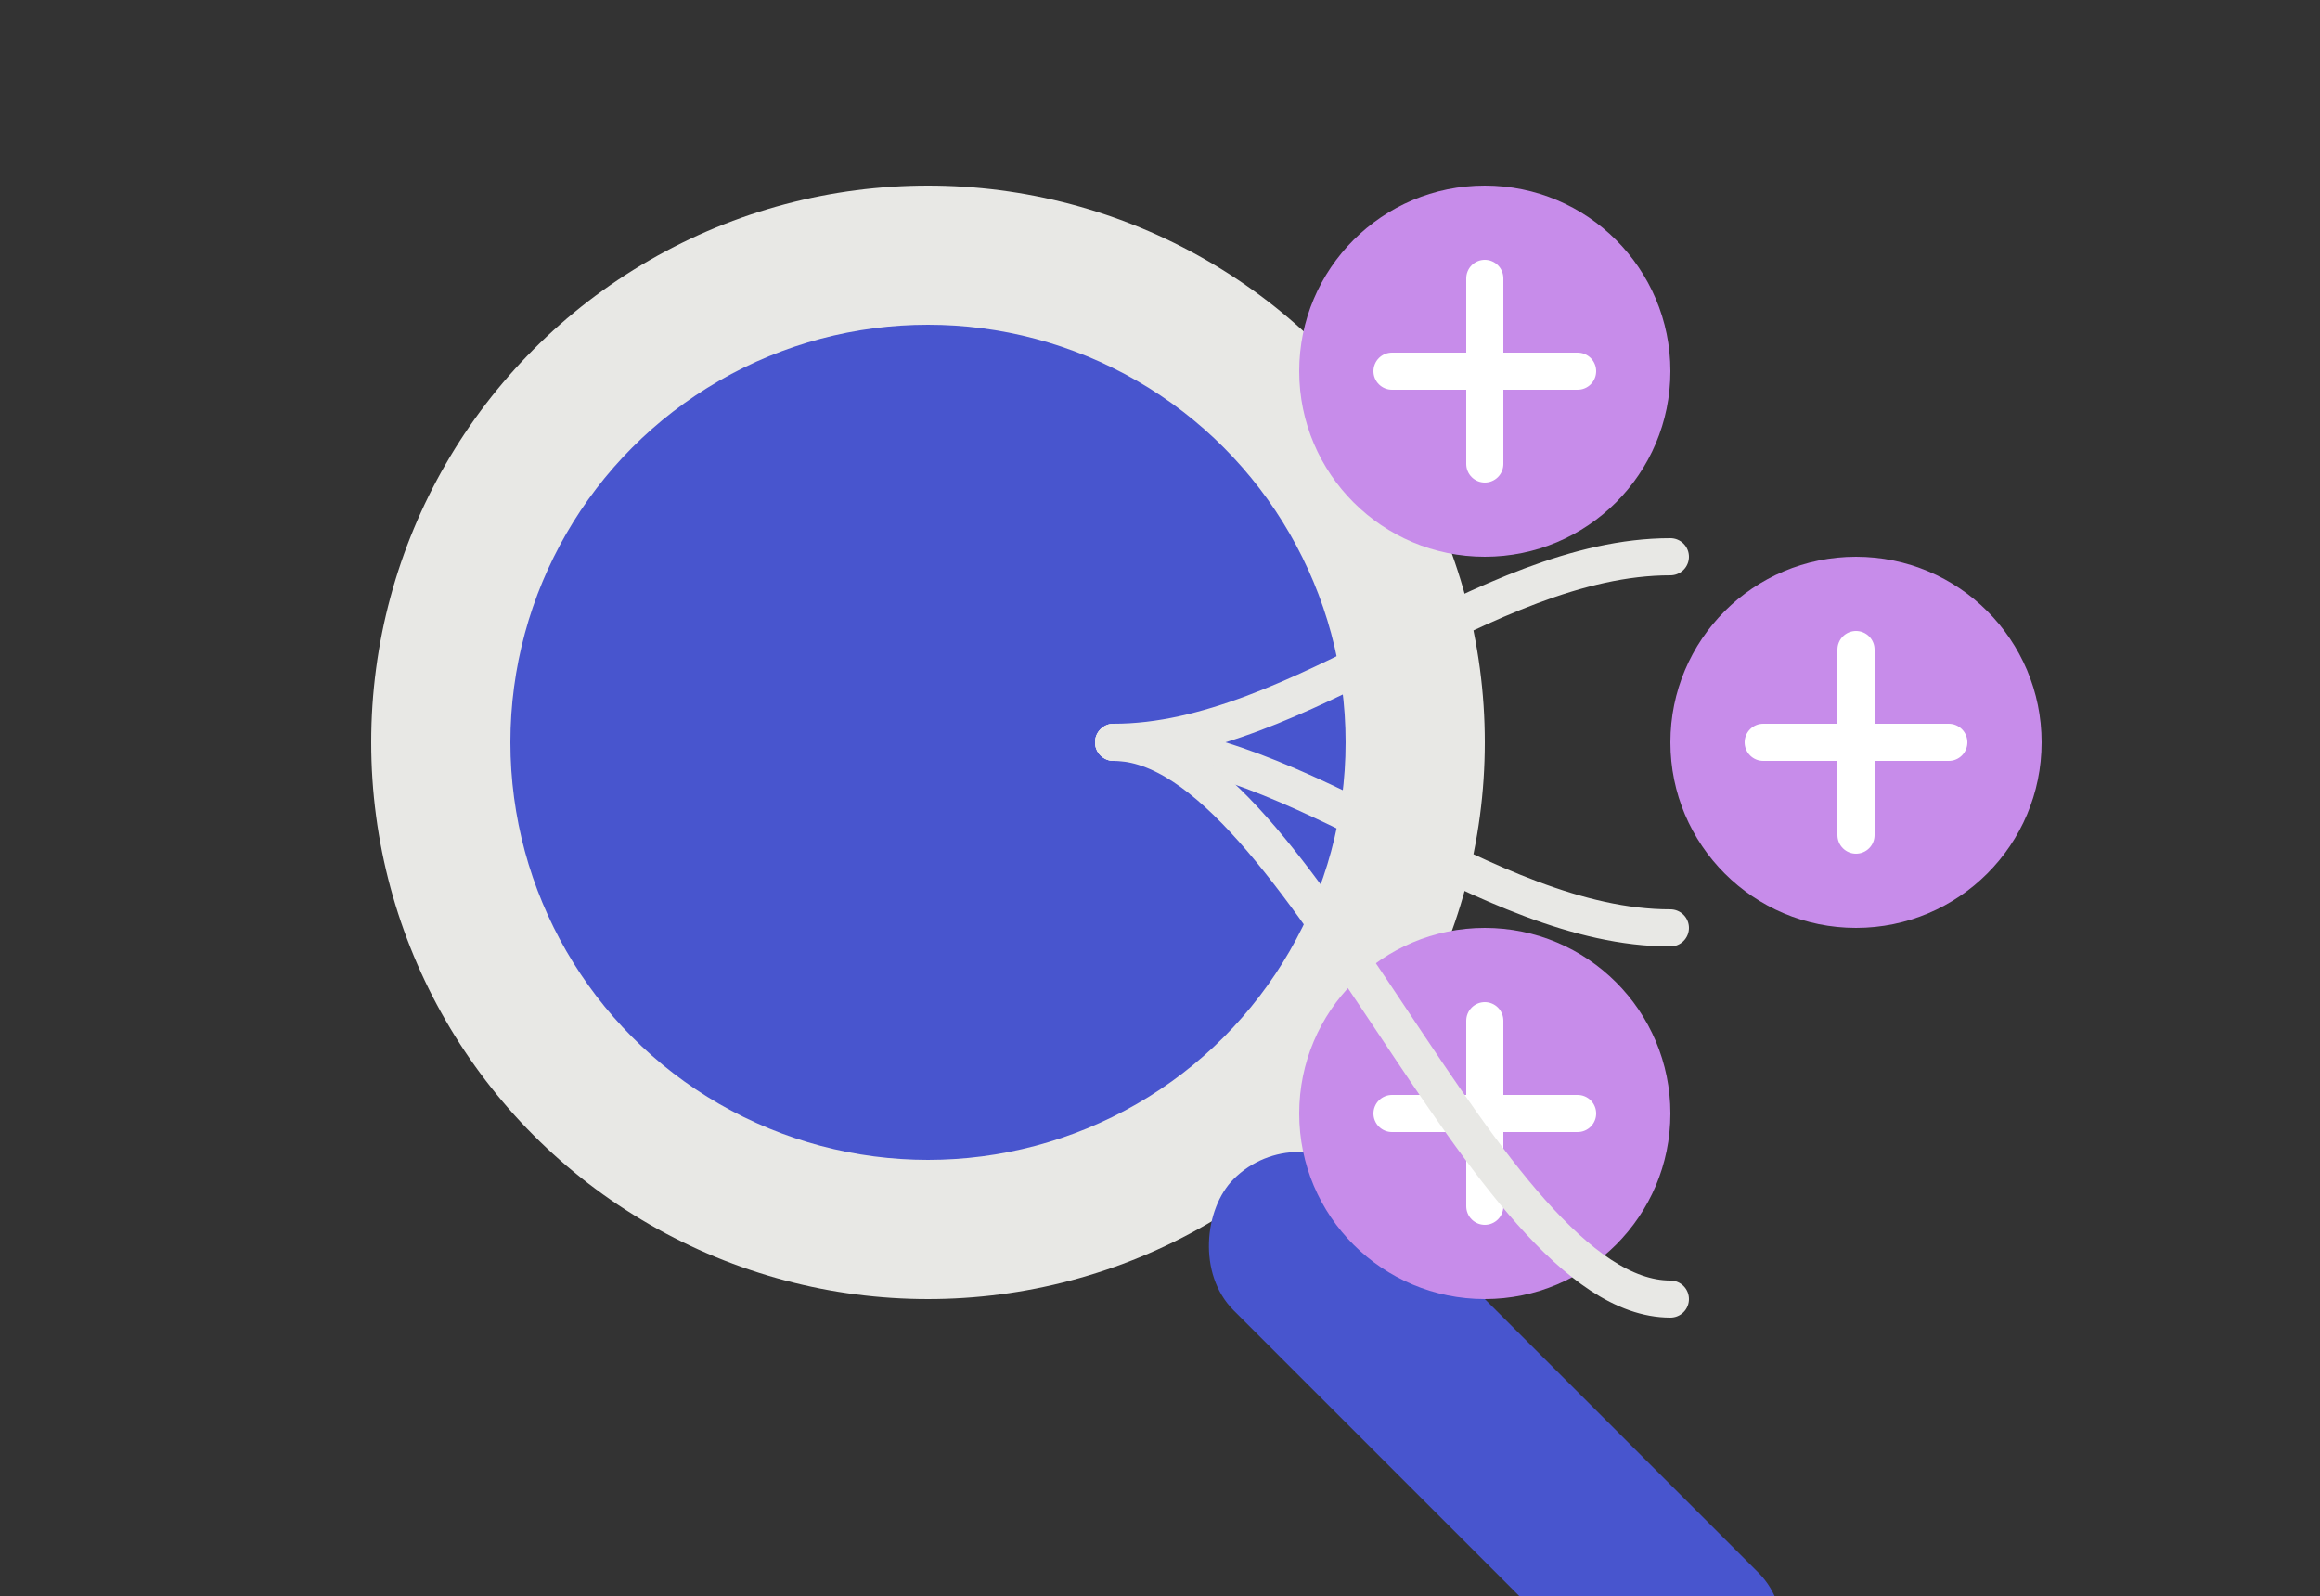 <svg width="250" height="172" viewBox="0 0 250 172" fill="none" xmlns="http://www.w3.org/2000/svg">
<rect x="0" y="0" width="250" height="172" fill="#333333" stroke="none"/>
<g clip-path="url(#clip0_1_2)">
    <!-- זכוכית מגדלת -->
    <circle cx="100" cy="80" r="60" fill="#E8E8E5"/>
    <circle cx="100" cy="80" r="45" fill="#4855CE"/>
    <rect x="140" y="120" width="80" height="20" rx="10" transform="rotate(45 140 120)" fill="#4855CE"/>
    
    <!-- אייקונים של חברות -->
    <g transform="translate(160, 40)">
        <circle cx="0" cy="0" r="20" fill="#C78CEA"/>
        <path d="M-10 0H10 M0 -10V10" stroke="white" stroke-width="4" stroke-linecap="round"/>
    </g>
    
    <g transform="translate(200, 80)">
        <circle cx="0" cy="0" r="20" fill="#C78CEA"/>
        <path d="M-10 0H10 M0 -10V10" stroke="white" stroke-width="4" stroke-linecap="round"/>
    </g>
    
    <g transform="translate(160, 120)">
        <circle cx="0" cy="0" r="20" fill="#C78CEA"/>
        <path d="M-10 0H10 M0 -10V10" stroke="white" stroke-width="4" stroke-linecap="round"/>
    </g>
    
    <!-- קווי חיבור -->
    <path d="M120 80C140 80 160 60 180 60" stroke="#E8E8E5" stroke-width="4" stroke-linecap="round"/>
    <path d="M120 80C140 80 160 100 180 100" stroke="#E8E8E5" stroke-width="4" stroke-linecap="round"/>
    <path d="M120 80C140 80 160 140 180 140" stroke="#E8E8E5" stroke-width="4" stroke-linecap="round"/>
</g>

<defs>
<clipPath id="clip0_1_2">
<rect width="250" height="172" fill="white"/>
</clipPath>
</defs>
</svg> 